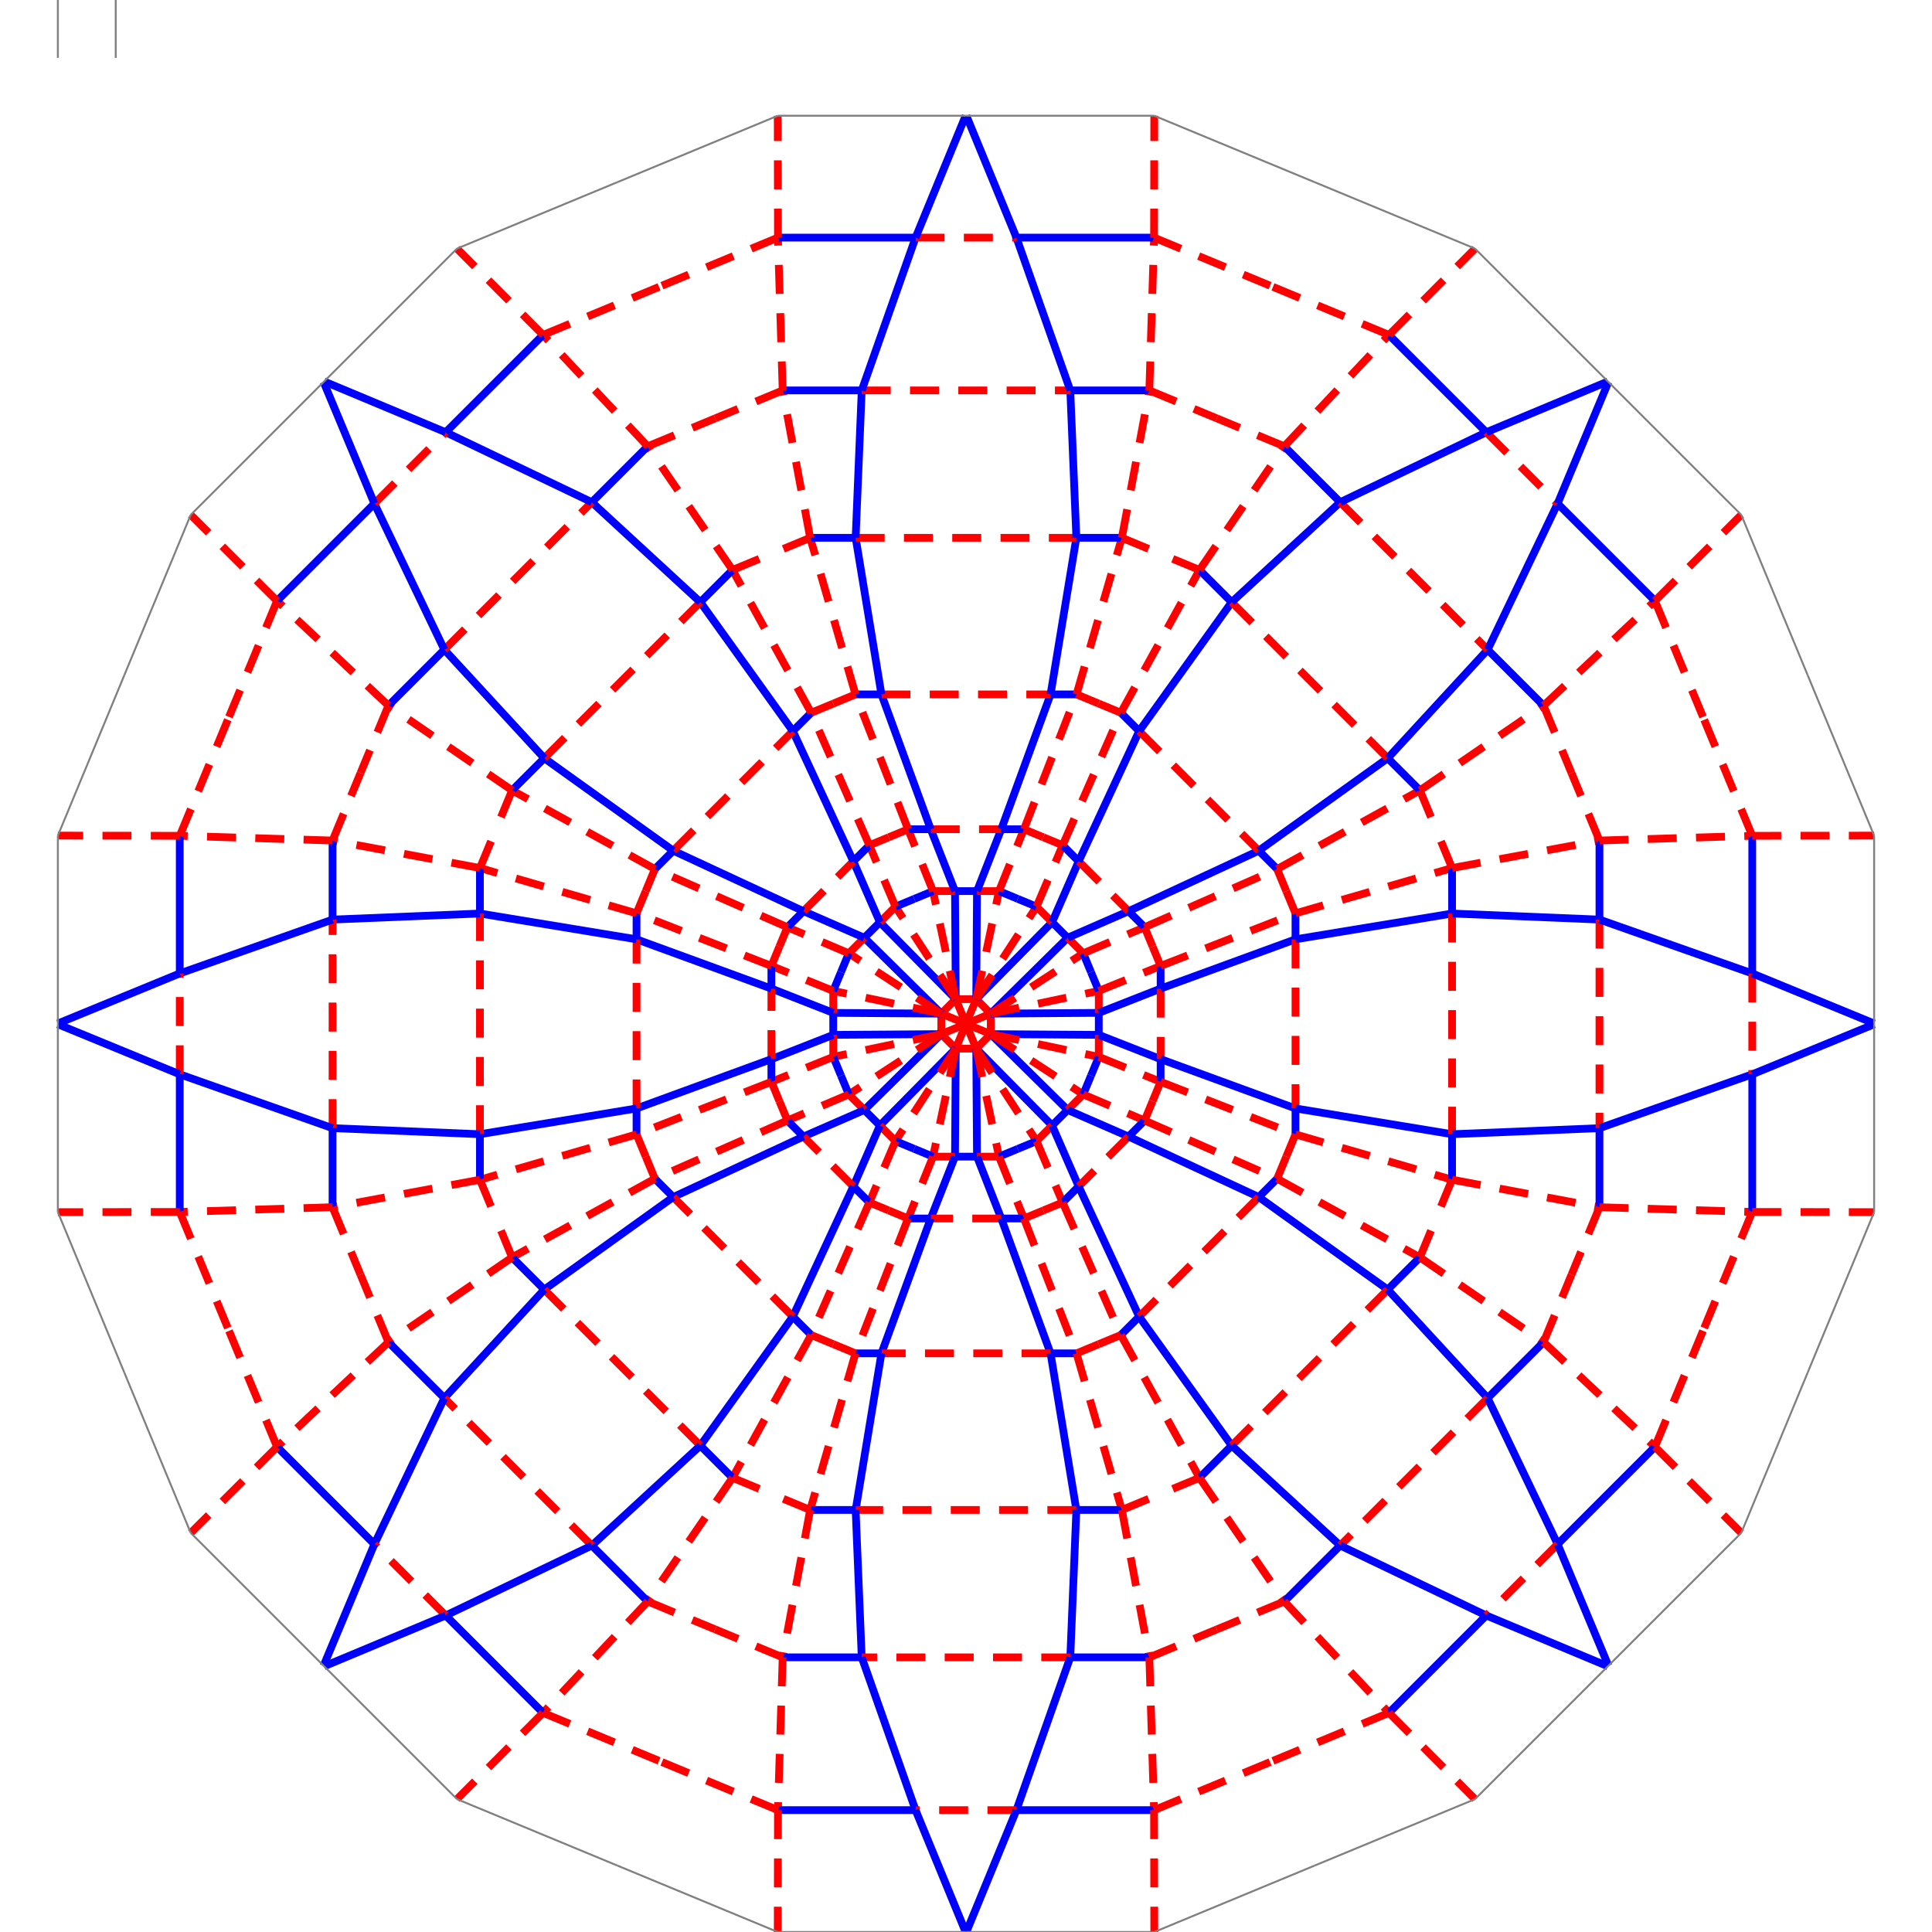 <?xml version="1.0" encoding="ISO-8859-1" standalone="no"?>
<!DOCTYPE svg PUBLIC "-//W3C//DTD SVG 20010904//EN"
"http://www.w3.org/TR/2001/REC-SVG-20010904/DTD/svg10.dtd">
<svg xmlns="http://www.w3.org/2000/svg"
 xmlns:xlink="http://www.w3.org/1999/xlink" xml:space="preserve"
 width="1000px" height="1000px"
 viewBox="0 0 1000 1000" >
 <line style="stroke:gray;stroke-width:1;" x1="59.908" y1="29.954" x2="59.908" y2="0.0" />
 <line style="stroke:gray;stroke-width:1;" x1="29.954" y1="0.0" x2="29.954" y2="29.954" />
 <line style="stroke-dasharray: 15, 10;stroke:red;stroke-width:4;" x1="494.7" y1="517.149" x2="505.3" y2="517.149" />
 <line style="stroke:blue;stroke-width:4;stroke-opacity:1" x1="494.7" y1="517.149" x2="494.308" y2="461.234" />
 <line style="stroke-dasharray: 15, 10;stroke:red;stroke-width:4;" x1="494.698" y1="517.149" x2="482.922" y2="461.234" />
 <line style="stroke:blue;stroke-width:4;stroke-opacity:1" x1="505.3" y1="517.149" x2="505.692" y2="461.234" />
 <line style="stroke-dasharray: 15, 10;stroke:red;stroke-width:4;" x1="505.302" y1="517.149" x2="517.078" y2="461.234" />
 <line style="stroke:blue;stroke-width:4;stroke-opacity:1" x1="494.308" y1="461.234" x2="505.692" y2="461.234" />
 <line style="stroke-dasharray: 15, 10;stroke:red;stroke-width:4;" x1="494.308" y1="461.234" x2="482.922" y2="461.234" />
 <line style="stroke:blue;stroke-width:4;stroke-opacity:1" x1="482.922" y1="461.234" x2="473.203" y2="465.26" />
 <line style="stroke-dasharray: 15, 10;stroke:red;stroke-width:4;" x1="505.692" y1="461.234" x2="517.078" y2="461.234" />
 <line style="stroke:blue;stroke-width:4;stroke-opacity:1" x1="517.078" y1="461.234" x2="526.797" y2="465.26" />
 <line style="stroke:blue;stroke-width:4;stroke-opacity:1" x1="494.308" y1="461.234" x2="481.746" y2="429.219" />
 <line style="stroke-dasharray: 15, 10;stroke:red;stroke-width:4;" x1="482.922" y1="461.234" x2="470.01" y2="429.219" />
 <line style="stroke:blue;stroke-width:4;stroke-opacity:1" x1="505.692" y1="461.234" x2="518.254" y2="429.219" />
 <line style="stroke-dasharray: 15, 10;stroke:red;stroke-width:4;" x1="517.078" y1="461.234" x2="529.99" y2="429.219" />
 <line style="stroke-dasharray: 15, 10;stroke:red;stroke-width:4;" x1="481.746" y1="429.219" x2="518.254" y2="429.219" />
 <line style="stroke:blue;stroke-width:4;stroke-opacity:1" x1="481.746" y1="429.219" x2="470.01" y2="429.219" />
 <line style="stroke-dasharray: 15, 10;stroke:red;stroke-width:4;" x1="470.01" y1="429.219" x2="459.993" y2="433.368" />
 <line style="stroke:blue;stroke-width:4;stroke-opacity:1" x1="518.254" y1="429.219" x2="529.99" y2="429.219" />
 <line style="stroke-dasharray: 15, 10;stroke:red;stroke-width:4;" x1="529.99" y1="429.219" x2="540.007" y2="433.368" />
 <line style="stroke:blue;stroke-width:4;stroke-opacity:1" x1="481.746" y1="429.219" x2="456.229" y2="359.416" />
 <line style="stroke-dasharray: 15, 10;stroke:red;stroke-width:4;" x1="470.01" y1="429.219" x2="442.795" y2="359.416" />
 <line style="stroke:blue;stroke-width:4;stroke-opacity:1" x1="518.254" y1="429.219" x2="543.771" y2="359.416" />
 <line style="stroke-dasharray: 15, 10;stroke:red;stroke-width:4;" x1="529.99" y1="429.219" x2="557.205" y2="359.416" />
 <line style="stroke-dasharray: 15, 10;stroke:red;stroke-width:4;" x1="456.229" y1="359.416" x2="543.771" y2="359.416" />
 <line style="stroke:blue;stroke-width:4;stroke-opacity:1" x1="456.229" y1="359.416" x2="442.795" y2="359.416" />
 <line style="stroke-dasharray: 15, 10;stroke:red;stroke-width:4;" x1="442.795" y1="359.416" x2="431.328" y2="364.166" />
 <line style="stroke:blue;stroke-width:4;stroke-opacity:1" x1="543.771" y1="359.416" x2="557.205" y2="359.416" />
 <line style="stroke-dasharray: 15, 10;stroke:red;stroke-width:4;" x1="557.205" y1="359.416" x2="568.672" y2="364.166" />
 <line style="stroke:blue;stroke-width:4;stroke-opacity:1" x1="456.229" y1="359.416" x2="442.882" y2="278.364" />
 <line style="stroke-dasharray: 15, 10;stroke:red;stroke-width:4;" x1="442.795" y1="359.416" x2="419.335" y2="278.364" />
 <line style="stroke:blue;stroke-width:4;stroke-opacity:1" x1="543.771" y1="359.416" x2="557.118" y2="278.364" />
 <line style="stroke-dasharray: 15, 10;stroke:red;stroke-width:4;" x1="557.205" y1="359.416" x2="580.665" y2="278.364" />
 <line style="stroke-dasharray: 15, 10;stroke:red;stroke-width:4;" x1="442.882" y1="278.364" x2="557.118" y2="278.364" />
 <line style="stroke:blue;stroke-width:4;stroke-opacity:1" x1="442.882" y1="278.364" x2="419.335" y2="278.364" />
 <line style="stroke-dasharray: 15, 10;stroke:red;stroke-width:4;" x1="419.335" y1="278.364" x2="399.236" y2="286.689" />
 <line style="stroke:blue;stroke-width:4;stroke-opacity:1" x1="557.118" y1="278.364" x2="580.665" y2="278.364" />
 <line style="stroke-dasharray: 15, 10;stroke:red;stroke-width:4;" x1="580.665" y1="278.364" x2="600.764" y2="286.689" />
 <line style="stroke:blue;stroke-width:4;stroke-opacity:1" x1="442.882" y1="278.364" x2="446.023" y2="202.075" />
 <line style="stroke-dasharray: 15, 10;stroke:red;stroke-width:4;" x1="419.335" y1="278.364" x2="405.105" y2="202.075" />
 <line style="stroke:blue;stroke-width:4;stroke-opacity:1" x1="557.118" y1="278.364" x2="553.977" y2="202.075" />
 <line style="stroke-dasharray: 15, 10;stroke:red;stroke-width:4;" x1="580.665" y1="278.364" x2="594.895" y2="202.075" />
 <line style="stroke-dasharray: 15, 10;stroke:red;stroke-width:4;" x1="446.023" y1="202.075" x2="553.977" y2="202.075" />
 <line style="stroke:blue;stroke-width:4;stroke-opacity:1" x1="446.023" y1="202.075" x2="405.105" y2="202.075" />
 <line style="stroke-dasharray: 15, 10;stroke:red;stroke-width:4;" x1="405.105" y1="202.075" x2="370.18" y2="216.542" />
 <line style="stroke:blue;stroke-width:4;stroke-opacity:1" x1="553.977" y1="202.075" x2="594.895" y2="202.075" />
 <line style="stroke-dasharray: 15, 10;stroke:red;stroke-width:4;" x1="594.895" y1="202.075" x2="629.82" y2="216.542" />
 <line style="stroke:blue;stroke-width:4;stroke-opacity:1" x1="446.023" y1="202.075" x2="473.895" y2="122.994" />
 <line style="stroke-dasharray: 15, 10;stroke:red;stroke-width:4;" x1="405.105" y1="202.075" x2="402.663" y2="122.994" />
 <line style="stroke:blue;stroke-width:4;stroke-opacity:1" x1="553.977" y1="202.075" x2="526.105" y2="122.994" />
 <line style="stroke-dasharray: 15, 10;stroke:red;stroke-width:4;" x1="594.895" y1="202.075" x2="597.337" y2="122.994" />
 <line style="stroke-dasharray: 15, 10;stroke:red;stroke-width:4;" x1="473.895" y1="122.994" x2="526.105" y2="122.994" />
 <line style="stroke:blue;stroke-width:4;stroke-opacity:1" x1="473.895" y1="122.994" x2="402.663" y2="122.994" />
 <line style="stroke-dasharray: 15, 10;stroke:red;stroke-width:4;" x1="402.663" y1="122.994" x2="341.863" y2="148.178" />
 <line style="stroke:blue;stroke-width:4;stroke-opacity:1" x1="526.105" y1="122.994" x2="597.337" y2="122.994" />
 <line style="stroke-dasharray: 15, 10;stroke:red;stroke-width:4;" x1="597.337" y1="122.994" x2="658.137" y2="148.178" />
 <line style="stroke:blue;stroke-width:4;stroke-opacity:1" x1="473.895" y1="122.994" x2="499.804" y2="59.908" />
 <line style="stroke-dasharray: 15, 10;stroke:red;stroke-width:4;" x1="402.663" y1="122.994" x2="402.552" y2="59.908" />
 <line style="stroke:blue;stroke-width:4;stroke-opacity:1" x1="526.105" y1="122.994" x2="500.196" y2="59.908" />
 <line style="stroke-dasharray: 15, 10;stroke:red;stroke-width:4;" x1="597.337" y1="122.994" x2="597.448" y2="59.908" />
 <line style="stroke:gray;stroke-width:1;" x1="499.804" y1="59.908" x2="500.196" y2="59.908" />
 <line style="stroke:gray;stroke-width:1;" x1="499.804" y1="59.908" x2="402.552" y2="59.908" />
 <line style="stroke:gray;stroke-width:1;" x1="402.552" y1="59.908" x2="319.543" y2="94.291" />
 <line style="stroke:gray;stroke-width:1;" x1="500.196" y1="59.908" x2="597.448" y2="59.908" />
 <line style="stroke:gray;stroke-width:1;" x1="597.448" y1="59.908" x2="680.457" y2="94.291" />
 <line style="stroke-dasharray: 15, 10;stroke:red;stroke-width:4;" x1="500.0" y1="529.954" x2="505.305" y2="517.151" />
 <line style="stroke-dasharray: 15, 10;stroke:red;stroke-width:4;" x1="505.307" y1="517.152" x2="512.802" y2="524.647" />
 <line style="stroke-dasharray: 15, 10;stroke:red;stroke-width:4;" x1="505.305" y1="517.151" x2="505.304" y2="517.15" />
 <line style="stroke:blue;stroke-width:4;stroke-opacity:1" x1="505.307" y1="517.152" x2="544.567" y2="477.337" />
 <line style="stroke-dasharray: 15, 10;stroke:red;stroke-width:4;" x1="505.305" y1="517.151" x2="536.516" y2="469.285" />
 <line style="stroke:blue;stroke-width:4;stroke-opacity:1" x1="512.802" y1="524.647" x2="552.617" y2="485.387" />
 <line style="stroke-dasharray: 15, 10;stroke:red;stroke-width:4;" x1="512.803" y1="524.649" x2="560.668" y2="493.438" />
 <line style="stroke:blue;stroke-width:4;stroke-opacity:1" x1="544.567" y1="477.337" x2="552.617" y2="485.387" />
 <line style="stroke-dasharray: 15, 10;stroke:red;stroke-width:4;" x1="544.567" y1="477.337" x2="536.516" y2="469.285" />
 <line style="stroke:blue;stroke-width:4;stroke-opacity:1" x1="536.516" y1="469.285" x2="526.797" y2="465.26" />
 <line style="stroke-dasharray: 15, 10;stroke:red;stroke-width:4;" x1="552.617" y1="485.387" x2="560.668" y2="493.438" />
 <line style="stroke:blue;stroke-width:4;stroke-opacity:1" x1="560.668" y1="493.438" x2="564.694" y2="503.157" />
 <line style="stroke:blue;stroke-width:4;stroke-opacity:1" x1="544.567" y1="477.337" x2="558.323" y2="445.816" />
 <line style="stroke-dasharray: 15, 10;stroke:red;stroke-width:4;" x1="536.516" y1="469.285" x2="550.024" y2="437.517" />
 <line style="stroke:blue;stroke-width:4;stroke-opacity:1" x1="552.617" y1="485.387" x2="584.138" y2="471.631" />
 <line style="stroke-dasharray: 15, 10;stroke:red;stroke-width:4;" x1="560.668" y1="493.438" x2="592.437" y2="479.93" />
 <line style="stroke-dasharray: 15, 10;stroke:red;stroke-width:4;" x1="558.323" y1="445.816" x2="584.138" y2="471.631" />
 <line style="stroke:blue;stroke-width:4;stroke-opacity:1" x1="558.323" y1="445.816" x2="550.024" y2="437.517" />
 <line style="stroke-dasharray: 15, 10;stroke:red;stroke-width:4;" x1="550.024" y1="437.517" x2="540.007" y2="433.368" />
 <line style="stroke:blue;stroke-width:4;stroke-opacity:1" x1="584.138" y1="471.631" x2="592.437" y2="479.93" />
 <line style="stroke-dasharray: 15, 10;stroke:red;stroke-width:4;" x1="592.437" y1="479.93" x2="596.586" y2="489.947" />
 <line style="stroke:blue;stroke-width:4;stroke-opacity:1" x1="558.323" y1="445.816" x2="589.638" y2="378.415" />
 <line style="stroke-dasharray: 15, 10;stroke:red;stroke-width:4;" x1="550.024" y1="437.517" x2="580.139" y2="368.915" />
 <line style="stroke:blue;stroke-width:4;stroke-opacity:1" x1="584.138" y1="471.631" x2="651.539" y2="440.316" />
 <line style="stroke-dasharray: 15, 10;stroke:red;stroke-width:4;" x1="592.437" y1="479.93" x2="661.039" y2="449.815" />
 <line style="stroke-dasharray: 15, 10;stroke:red;stroke-width:4;" x1="589.638" y1="378.415" x2="651.539" y2="440.316" />
 <line style="stroke:blue;stroke-width:4;stroke-opacity:1" x1="589.638" y1="378.415" x2="580.139" y2="368.915" />
 <line style="stroke-dasharray: 15, 10;stroke:red;stroke-width:4;" x1="580.139" y1="368.915" x2="568.672" y2="364.166" />
 <line style="stroke:blue;stroke-width:4;stroke-opacity:1" x1="651.539" y1="440.316" x2="661.039" y2="449.815" />
 <line style="stroke-dasharray: 15, 10;stroke:red;stroke-width:4;" x1="661.039" y1="449.815" x2="665.788" y2="461.282" />
 <line style="stroke:blue;stroke-width:4;stroke-opacity:1" x1="589.638" y1="378.415" x2="637.513" y2="311.664" />
 <line style="stroke-dasharray: 15, 10;stroke:red;stroke-width:4;" x1="580.139" y1="368.915" x2="620.862" y2="295.014" />
 <line style="stroke:blue;stroke-width:4;stroke-opacity:1" x1="651.539" y1="440.316" x2="718.29" y2="392.441" />
 <line style="stroke-dasharray: 15, 10;stroke:red;stroke-width:4;" x1="661.039" y1="449.815" x2="734.94" y2="409.091" />
 <line style="stroke-dasharray: 15, 10;stroke:red;stroke-width:4;" x1="637.513" y1="311.664" x2="718.29" y2="392.441" />
 <line style="stroke:blue;stroke-width:4;stroke-opacity:1" x1="637.513" y1="311.664" x2="620.862" y2="295.014" />
 <line style="stroke-dasharray: 15, 10;stroke:red;stroke-width:4;" x1="620.862" y1="295.014" x2="600.764" y2="286.689" />
 <line style="stroke:blue;stroke-width:4;stroke-opacity:1" x1="718.29" y1="392.441" x2="734.94" y2="409.091" />
 <line style="stroke-dasharray: 15, 10;stroke:red;stroke-width:4;" x1="734.94" y1="409.091" x2="743.265" y2="429.19" />
 <line style="stroke:blue;stroke-width:4;stroke-opacity:1" x1="637.513" y1="311.664" x2="693.677" y2="259.941" />
 <line style="stroke-dasharray: 15, 10;stroke:red;stroke-width:4;" x1="620.862" y1="295.014" x2="664.744" y2="231.008" />
 <line style="stroke:blue;stroke-width:4;stroke-opacity:1" x1="718.29" y1="392.441" x2="770.013" y2="336.277" />
 <line style="stroke-dasharray: 15, 10;stroke:red;stroke-width:4;" x1="734.94" y1="409.091" x2="798.946" y2="365.209" />
 <line style="stroke-dasharray: 15, 10;stroke:red;stroke-width:4;" x1="693.677" y1="259.941" x2="770.013" y2="336.277" />
 <line style="stroke:blue;stroke-width:4;stroke-opacity:1" x1="693.677" y1="259.941" x2="664.744" y2="231.008" />
 <line style="stroke-dasharray: 15, 10;stroke:red;stroke-width:4;" x1="664.744" y1="231.008" x2="629.82" y2="216.542" />
 <line style="stroke:blue;stroke-width:4;stroke-opacity:1" x1="770.013" y1="336.277" x2="798.946" y2="365.209" />
 <line style="stroke-dasharray: 15, 10;stroke:red;stroke-width:4;" x1="798.946" y1="365.209" x2="813.412" y2="400.134" />
 <line style="stroke:blue;stroke-width:4;stroke-opacity:1" x1="693.677" y1="259.941" x2="769.305" y2="223.731" />
 <line style="stroke-dasharray: 15, 10;stroke:red;stroke-width:4;" x1="664.744" y1="231.008" x2="718.936" y2="173.362" />
 <line style="stroke:blue;stroke-width:4;stroke-opacity:1" x1="770.013" y1="336.277" x2="806.223" y2="260.649" />
 <line style="stroke-dasharray: 15, 10;stroke:red;stroke-width:4;" x1="798.946" y1="365.209" x2="856.592" y2="311.017" />
 <line style="stroke-dasharray: 15, 10;stroke:red;stroke-width:4;" x1="769.305" y1="223.731" x2="806.223" y2="260.649" />
 <line style="stroke:blue;stroke-width:4;stroke-opacity:1" x1="769.305" y1="223.731" x2="718.936" y2="173.362" />
 <line style="stroke-dasharray: 15, 10;stroke:red;stroke-width:4;" x1="718.936" y1="173.362" x2="658.137" y2="148.178" />
 <line style="stroke:blue;stroke-width:4;stroke-opacity:1" x1="806.223" y1="260.649" x2="856.592" y2="311.017" />
 <line style="stroke-dasharray: 15, 10;stroke:red;stroke-width:4;" x1="856.592" y1="311.017" x2="881.776" y2="371.817" />
 <line style="stroke:blue;stroke-width:4;stroke-opacity:1" x1="769.305" y1="223.731" x2="832.234" y2="197.442" />
 <line style="stroke-dasharray: 15, 10;stroke:red;stroke-width:4;" x1="718.936" y1="173.362" x2="763.467" y2="128.675" />
 <line style="stroke:blue;stroke-width:4;stroke-opacity:1" x1="806.223" y1="260.649" x2="832.512" y2="197.72" />
 <line style="stroke-dasharray: 15, 10;stroke:red;stroke-width:4;" x1="856.592" y1="311.017" x2="901.279" y2="266.487" />
 <line style="stroke:gray;stroke-width:1;" x1="832.234" y1="197.442" x2="832.512" y2="197.72" />
 <line style="stroke:gray;stroke-width:1;" x1="832.234" y1="197.442" x2="763.467" y2="128.675" />
 <line style="stroke:gray;stroke-width:1;" x1="763.467" y1="128.675" x2="680.457" y2="94.291" />
 <line style="stroke:gray;stroke-width:1;" x1="832.512" y1="197.72" x2="901.279" y2="266.487" />
 <line style="stroke:gray;stroke-width:1;" x1="901.279" y1="266.487" x2="935.662" y2="349.497" />
 <line style="stroke-dasharray: 15, 10;stroke:red;stroke-width:4;" x1="500.0" y1="529.954" x2="512.805" y2="524.652" />
 <line style="stroke-dasharray: 15, 10;stroke:red;stroke-width:4;" x1="512.805" y1="524.654" x2="512.805" y2="535.253" />
 <line style="stroke-dasharray: 15, 10;stroke:red;stroke-width:4;" x1="512.805" y1="524.652" x2="512.804" y2="524.65" />
 <line style="stroke:blue;stroke-width:4;stroke-opacity:1" x1="512.805" y1="524.654" x2="568.72" y2="524.262" />
 <line style="stroke-dasharray: 15, 10;stroke:red;stroke-width:4;" x1="512.805" y1="524.652" x2="568.72" y2="512.875" />
 <line style="stroke:blue;stroke-width:4;stroke-opacity:1" x1="512.805" y1="535.253" x2="568.72" y2="535.646" />
 <line style="stroke-dasharray: 15, 10;stroke:red;stroke-width:4;" x1="512.805" y1="535.256" x2="568.72" y2="547.032" />
 <line style="stroke:blue;stroke-width:4;stroke-opacity:1" x1="568.72" y1="524.262" x2="568.72" y2="535.646" />
 <line style="stroke-dasharray: 15, 10;stroke:red;stroke-width:4;" x1="568.72" y1="524.262" x2="568.72" y2="512.875" />
 <line style="stroke:blue;stroke-width:4;stroke-opacity:1" x1="568.72" y1="512.875" x2="564.694" y2="503.157" />
 <line style="stroke-dasharray: 15, 10;stroke:red;stroke-width:4;" x1="568.72" y1="535.646" x2="568.72" y2="547.032" />
 <line style="stroke:blue;stroke-width:4;stroke-opacity:1" x1="568.72" y1="547.032" x2="564.694" y2="556.751" />
 <line style="stroke:blue;stroke-width:4;stroke-opacity:1" x1="568.72" y1="524.262" x2="600.735" y2="511.7" />
 <line style="stroke-dasharray: 15, 10;stroke:red;stroke-width:4;" x1="568.72" y1="512.875" x2="600.735" y2="499.964" />
 <line style="stroke:blue;stroke-width:4;stroke-opacity:1" x1="568.72" y1="535.646" x2="600.735" y2="548.208" />
 <line style="stroke-dasharray: 15, 10;stroke:red;stroke-width:4;" x1="568.72" y1="547.032" x2="600.735" y2="559.944" />
 <line style="stroke-dasharray: 15, 10;stroke:red;stroke-width:4;" x1="600.735" y1="511.7" x2="600.735" y2="548.208" />
 <line style="stroke:blue;stroke-width:4;stroke-opacity:1" x1="600.735" y1="511.7" x2="600.735" y2="499.964" />
 <line style="stroke-dasharray: 15, 10;stroke:red;stroke-width:4;" x1="600.735" y1="499.964" x2="596.586" y2="489.947" />
 <line style="stroke:blue;stroke-width:4;stroke-opacity:1" x1="600.735" y1="548.208" x2="600.735" y2="559.944" />
 <line style="stroke-dasharray: 15, 10;stroke:red;stroke-width:4;" x1="600.735" y1="559.944" x2="596.586" y2="569.961" />
 <line style="stroke:blue;stroke-width:4;stroke-opacity:1" x1="600.735" y1="511.7" x2="670.538" y2="486.183" />
 <line style="stroke-dasharray: 15, 10;stroke:red;stroke-width:4;" x1="600.735" y1="499.964" x2="670.538" y2="472.749" />
 <line style="stroke:blue;stroke-width:4;stroke-opacity:1" x1="600.735" y1="548.208" x2="670.538" y2="573.725" />
 <line style="stroke-dasharray: 15, 10;stroke:red;stroke-width:4;" x1="600.735" y1="559.944" x2="670.538" y2="587.159" />
 <line style="stroke-dasharray: 15, 10;stroke:red;stroke-width:4;" x1="670.538" y1="486.183" x2="670.538" y2="573.725" />
 <line style="stroke:blue;stroke-width:4;stroke-opacity:1" x1="670.538" y1="486.183" x2="670.538" y2="472.749" />
 <line style="stroke-dasharray: 15, 10;stroke:red;stroke-width:4;" x1="670.538" y1="472.749" x2="665.788" y2="461.282" />
 <line style="stroke:blue;stroke-width:4;stroke-opacity:1" x1="670.538" y1="573.725" x2="670.538" y2="587.159" />
 <line style="stroke-dasharray: 15, 10;stroke:red;stroke-width:4;" x1="670.538" y1="587.159" x2="665.788" y2="598.626" />
 <line style="stroke:blue;stroke-width:4;stroke-opacity:1" x1="670.538" y1="486.183" x2="751.59" y2="472.836" />
 <line style="stroke-dasharray: 15, 10;stroke:red;stroke-width:4;" x1="670.538" y1="472.749" x2="751.59" y2="449.289" />
 <line style="stroke:blue;stroke-width:4;stroke-opacity:1" x1="670.538" y1="573.725" x2="751.59" y2="587.072" />
 <line style="stroke-dasharray: 15, 10;stroke:red;stroke-width:4;" x1="670.538" y1="587.159" x2="751.59" y2="610.619" />
 <line style="stroke-dasharray: 15, 10;stroke:red;stroke-width:4;" x1="751.59" y1="472.836" x2="751.59" y2="587.072" />
 <line style="stroke:blue;stroke-width:4;stroke-opacity:1" x1="751.59" y1="472.836" x2="751.59" y2="449.289" />
 <line style="stroke-dasharray: 15, 10;stroke:red;stroke-width:4;" x1="751.59" y1="449.289" x2="743.265" y2="429.19" />
 <line style="stroke:blue;stroke-width:4;stroke-opacity:1" x1="751.59" y1="587.072" x2="751.59" y2="610.619" />
 <line style="stroke-dasharray: 15, 10;stroke:red;stroke-width:4;" x1="751.59" y1="610.619" x2="743.265" y2="630.718" />
 <line style="stroke:blue;stroke-width:4;stroke-opacity:1" x1="751.59" y1="472.836" x2="827.878" y2="475.976" />
 <line style="stroke-dasharray: 15, 10;stroke:red;stroke-width:4;" x1="751.59" y1="449.289" x2="827.878" y2="435.059" />
 <line style="stroke:blue;stroke-width:4;stroke-opacity:1" x1="751.59" y1="587.072" x2="827.878" y2="583.931" />
 <line style="stroke-dasharray: 15, 10;stroke:red;stroke-width:4;" x1="751.59" y1="610.619" x2="827.878" y2="624.848" />
 <line style="stroke-dasharray: 15, 10;stroke:red;stroke-width:4;" x1="827.878" y1="475.976" x2="827.878" y2="583.931" />
 <line style="stroke:blue;stroke-width:4;stroke-opacity:1" x1="827.878" y1="475.976" x2="827.878" y2="435.059" />
 <line style="stroke-dasharray: 15, 10;stroke:red;stroke-width:4;" x1="827.878" y1="435.059" x2="813.412" y2="400.134" />
 <line style="stroke:blue;stroke-width:4;stroke-opacity:1" x1="827.878" y1="583.931" x2="827.878" y2="624.848" />
 <line style="stroke-dasharray: 15, 10;stroke:red;stroke-width:4;" x1="827.878" y1="624.848" x2="813.412" y2="659.773" />
 <line style="stroke:blue;stroke-width:4;stroke-opacity:1" x1="827.878" y1="475.976" x2="906.96" y2="503.848" />
 <line style="stroke-dasharray: 15, 10;stroke:red;stroke-width:4;" x1="827.878" y1="435.059" x2="906.96" y2="432.617" />
 <line style="stroke:blue;stroke-width:4;stroke-opacity:1" x1="827.878" y1="583.931" x2="906.96" y2="556.059" />
 <line style="stroke-dasharray: 15, 10;stroke:red;stroke-width:4;" x1="827.878" y1="624.848" x2="906.96" y2="627.291" />
 <line style="stroke-dasharray: 15, 10;stroke:red;stroke-width:4;" x1="906.96" y1="503.848" x2="906.96" y2="556.059" />
 <line style="stroke:blue;stroke-width:4;stroke-opacity:1" x1="906.96" y1="503.848" x2="906.96" y2="432.617" />
 <line style="stroke-dasharray: 15, 10;stroke:red;stroke-width:4;" x1="906.96" y1="432.617" x2="881.776" y2="371.817" />
 <line style="stroke:blue;stroke-width:4;stroke-opacity:1" x1="906.96" y1="556.059" x2="906.96" y2="627.291" />
 <line style="stroke-dasharray: 15, 10;stroke:red;stroke-width:4;" x1="906.96" y1="627.291" x2="881.776" y2="688.091" />
 <line style="stroke:blue;stroke-width:4;stroke-opacity:1" x1="906.96" y1="503.848" x2="970.046" y2="529.758" />
 <line style="stroke-dasharray: 15, 10;stroke:red;stroke-width:4;" x1="906.96" y1="432.617" x2="970.046" y2="432.506" />
 <line style="stroke:blue;stroke-width:4;stroke-opacity:1" x1="906.96" y1="556.059" x2="970.046" y2="530.15" />
 <line style="stroke-dasharray: 15, 10;stroke:red;stroke-width:4;" x1="906.96" y1="627.291" x2="970.046" y2="627.402" />
 <line style="stroke:gray;stroke-width:1;" x1="970.046" y1="529.758" x2="970.046" y2="530.15" />
 <line style="stroke:gray;stroke-width:1;" x1="970.046" y1="529.758" x2="970.046" y2="432.506" />
 <line style="stroke:gray;stroke-width:1;" x1="970.046" y1="432.506" x2="935.662" y2="349.497" />
 <line style="stroke:gray;stroke-width:1;" x1="970.046" y1="530.15" x2="970.046" y2="627.402" />
 <line style="stroke:gray;stroke-width:1;" x1="970.046" y1="627.402" x2="935.662" y2="710.411" />
 <line style="stroke-dasharray: 15, 10;stroke:red;stroke-width:4;" x1="500.0" y1="529.954" x2="512.803" y2="535.259" />
 <line style="stroke-dasharray: 15, 10;stroke:red;stroke-width:4;" x1="512.802" y1="535.261" x2="505.307" y2="542.756" />
 <line style="stroke-dasharray: 15, 10;stroke:red;stroke-width:4;" x1="512.803" y1="535.259" x2="512.804" y2="535.257" />
 <line style="stroke:blue;stroke-width:4;stroke-opacity:1" x1="512.802" y1="535.261" x2="552.617" y2="574.521" />
 <line style="stroke-dasharray: 15, 10;stroke:red;stroke-width:4;" x1="512.803" y1="535.259" x2="560.668" y2="566.47" />
 <line style="stroke:blue;stroke-width:4;stroke-opacity:1" x1="505.307" y1="542.756" x2="544.567" y2="582.571" />
 <line style="stroke-dasharray: 15, 10;stroke:red;stroke-width:4;" x1="505.305" y1="542.757" x2="536.516" y2="590.622" />
 <line style="stroke:blue;stroke-width:4;stroke-opacity:1" x1="552.617" y1="574.521" x2="544.567" y2="582.571" />
 <line style="stroke-dasharray: 15, 10;stroke:red;stroke-width:4;" x1="552.617" y1="574.521" x2="560.668" y2="566.47" />
 <line style="stroke:blue;stroke-width:4;stroke-opacity:1" x1="560.668" y1="566.47" x2="564.694" y2="556.751" />
 <line style="stroke-dasharray: 15, 10;stroke:red;stroke-width:4;" x1="544.567" y1="582.571" x2="536.516" y2="590.622" />
 <line style="stroke:blue;stroke-width:4;stroke-opacity:1" x1="536.516" y1="590.622" x2="526.797" y2="594.648" />
 <line style="stroke:blue;stroke-width:4;stroke-opacity:1" x1="552.617" y1="574.521" x2="584.138" y2="588.277" />
 <line style="stroke-dasharray: 15, 10;stroke:red;stroke-width:4;" x1="560.668" y1="566.47" x2="592.437" y2="579.978" />
 <line style="stroke:blue;stroke-width:4;stroke-opacity:1" x1="544.567" y1="582.571" x2="558.323" y2="614.092" />
 <line style="stroke-dasharray: 15, 10;stroke:red;stroke-width:4;" x1="536.516" y1="590.622" x2="550.024" y2="622.391" />
 <line style="stroke-dasharray: 15, 10;stroke:red;stroke-width:4;" x1="584.138" y1="588.277" x2="558.323" y2="614.092" />
 <line style="stroke:blue;stroke-width:4;stroke-opacity:1" x1="584.138" y1="588.277" x2="592.437" y2="579.978" />
 <line style="stroke-dasharray: 15, 10;stroke:red;stroke-width:4;" x1="592.437" y1="579.978" x2="596.586" y2="569.961" />
 <line style="stroke:blue;stroke-width:4;stroke-opacity:1" x1="558.323" y1="614.092" x2="550.024" y2="622.391" />
 <line style="stroke-dasharray: 15, 10;stroke:red;stroke-width:4;" x1="550.024" y1="622.391" x2="540.007" y2="626.54" />
 <line style="stroke:blue;stroke-width:4;stroke-opacity:1" x1="584.138" y1="588.277" x2="651.539" y2="619.592" />
 <line style="stroke-dasharray: 15, 10;stroke:red;stroke-width:4;" x1="592.437" y1="579.978" x2="661.039" y2="610.092" />
 <line style="stroke:blue;stroke-width:4;stroke-opacity:1" x1="558.323" y1="614.092" x2="589.638" y2="681.493" />
 <line style="stroke-dasharray: 15, 10;stroke:red;stroke-width:4;" x1="550.024" y1="622.391" x2="580.139" y2="690.992" />
 <line style="stroke-dasharray: 15, 10;stroke:red;stroke-width:4;" x1="651.539" y1="619.592" x2="589.638" y2="681.493" />
 <line style="stroke:blue;stroke-width:4;stroke-opacity:1" x1="651.539" y1="619.592" x2="661.039" y2="610.092" />
 <line style="stroke-dasharray: 15, 10;stroke:red;stroke-width:4;" x1="661.039" y1="610.092" x2="665.788" y2="598.626" />
 <line style="stroke:blue;stroke-width:4;stroke-opacity:1" x1="589.638" y1="681.493" x2="580.139" y2="690.992" />
 <line style="stroke-dasharray: 15, 10;stroke:red;stroke-width:4;" x1="580.139" y1="690.992" x2="568.672" y2="695.742" />
 <line style="stroke:blue;stroke-width:4;stroke-opacity:1" x1="651.539" y1="619.592" x2="718.29" y2="667.467" />
 <line style="stroke-dasharray: 15, 10;stroke:red;stroke-width:4;" x1="661.039" y1="610.092" x2="734.94" y2="650.816" />
 <line style="stroke:blue;stroke-width:4;stroke-opacity:1" x1="589.638" y1="681.493" x2="637.513" y2="748.244" />
 <line style="stroke-dasharray: 15, 10;stroke:red;stroke-width:4;" x1="580.139" y1="690.992" x2="620.862" y2="764.894" />
 <line style="stroke-dasharray: 15, 10;stroke:red;stroke-width:4;" x1="718.29" y1="667.467" x2="637.513" y2="748.244" />
 <line style="stroke:blue;stroke-width:4;stroke-opacity:1" x1="718.29" y1="667.467" x2="734.94" y2="650.816" />
 <line style="stroke-dasharray: 15, 10;stroke:red;stroke-width:4;" x1="734.94" y1="650.816" x2="743.265" y2="630.718" />
 <line style="stroke:blue;stroke-width:4;stroke-opacity:1" x1="637.513" y1="748.244" x2="620.862" y2="764.894" />
 <line style="stroke-dasharray: 15, 10;stroke:red;stroke-width:4;" x1="620.862" y1="764.894" x2="600.764" y2="773.219" />
 <line style="stroke:blue;stroke-width:4;stroke-opacity:1" x1="718.29" y1="667.467" x2="770.013" y2="723.631" />
 <line style="stroke-dasharray: 15, 10;stroke:red;stroke-width:4;" x1="734.94" y1="650.816" x2="798.946" y2="694.698" />
 <line style="stroke:blue;stroke-width:4;stroke-opacity:1" x1="637.513" y1="748.244" x2="693.677" y2="799.967" />
 <line style="stroke-dasharray: 15, 10;stroke:red;stroke-width:4;" x1="620.862" y1="764.894" x2="664.744" y2="828.9" />
 <line style="stroke-dasharray: 15, 10;stroke:red;stroke-width:4;" x1="770.013" y1="723.631" x2="693.677" y2="799.967" />
 <line style="stroke:blue;stroke-width:4;stroke-opacity:1" x1="770.013" y1="723.631" x2="798.946" y2="694.698" />
 <line style="stroke-dasharray: 15, 10;stroke:red;stroke-width:4;" x1="798.946" y1="694.698" x2="813.412" y2="659.773" />
 <line style="stroke:blue;stroke-width:4;stroke-opacity:1" x1="693.677" y1="799.967" x2="664.744" y2="828.9" />
 <line style="stroke-dasharray: 15, 10;stroke:red;stroke-width:4;" x1="664.744" y1="828.9" x2="629.82" y2="843.366" />
 <line style="stroke:blue;stroke-width:4;stroke-opacity:1" x1="770.013" y1="723.631" x2="806.223" y2="799.259" />
 <line style="stroke-dasharray: 15, 10;stroke:red;stroke-width:4;" x1="798.946" y1="694.698" x2="856.592" y2="748.89" />
 <line style="stroke:blue;stroke-width:4;stroke-opacity:1" x1="693.677" y1="799.967" x2="769.305" y2="836.177" />
 <line style="stroke-dasharray: 15, 10;stroke:red;stroke-width:4;" x1="664.744" y1="828.9" x2="718.936" y2="886.545" />
 <line style="stroke-dasharray: 15, 10;stroke:red;stroke-width:4;" x1="806.223" y1="799.259" x2="769.305" y2="836.177" />
 <line style="stroke:blue;stroke-width:4;stroke-opacity:1" x1="806.223" y1="799.259" x2="856.592" y2="748.89" />
 <line style="stroke-dasharray: 15, 10;stroke:red;stroke-width:4;" x1="856.592" y1="748.89" x2="881.776" y2="688.091" />
 <line style="stroke:blue;stroke-width:4;stroke-opacity:1" x1="769.305" y1="836.177" x2="718.936" y2="886.545" />
 <line style="stroke-dasharray: 15, 10;stroke:red;stroke-width:4;" x1="718.936" y1="886.545" x2="658.137" y2="911.73" />
 <line style="stroke:blue;stroke-width:4;stroke-opacity:1" x1="806.223" y1="799.259" x2="832.512" y2="862.188" />
 <line style="stroke-dasharray: 15, 10;stroke:red;stroke-width:4;" x1="856.592" y1="748.89" x2="901.279" y2="793.421" />
 <line style="stroke:blue;stroke-width:4;stroke-opacity:1" x1="769.305" y1="836.177" x2="832.234" y2="862.465" />
 <line style="stroke-dasharray: 15, 10;stroke:red;stroke-width:4;" x1="718.936" y1="886.545" x2="763.467" y2="931.233" />
 <line style="stroke:gray;stroke-width:1;" x1="832.512" y1="862.188" x2="832.234" y2="862.465" />
 <line style="stroke:gray;stroke-width:1;" x1="832.512" y1="862.188" x2="901.279" y2="793.421" />
 <line style="stroke:gray;stroke-width:1;" x1="901.279" y1="793.421" x2="935.662" y2="710.411" />
 <line style="stroke:gray;stroke-width:1;" x1="832.234" y1="862.465" x2="763.467" y2="931.233" />
 <line style="stroke:gray;stroke-width:1;" x1="763.467" y1="931.233" x2="680.457" y2="965.616" />
 <line style="stroke-dasharray: 15, 10;stroke:red;stroke-width:4;" x1="500.0" y1="529.954" x2="505.302" y2="542.759" />
 <line style="stroke-dasharray: 15, 10;stroke:red;stroke-width:4;" x1="505.3" y1="542.759" x2="494.7" y2="542.759" />
 <line style="stroke-dasharray: 15, 10;stroke:red;stroke-width:4;" x1="505.302" y1="542.759" x2="505.304" y2="542.758" />
 <line style="stroke:blue;stroke-width:4;stroke-opacity:1" x1="505.3" y1="542.759" x2="505.692" y2="598.674" />
 <line style="stroke-dasharray: 15, 10;stroke:red;stroke-width:4;" x1="505.302" y1="542.759" x2="517.078" y2="598.674" />
 <line style="stroke:blue;stroke-width:4;stroke-opacity:1" x1="494.7" y1="542.759" x2="494.308" y2="598.674" />
 <line style="stroke-dasharray: 15, 10;stroke:red;stroke-width:4;" x1="494.698" y1="542.759" x2="482.922" y2="598.674" />
 <line style="stroke:blue;stroke-width:4;stroke-opacity:1" x1="505.692" y1="598.674" x2="494.308" y2="598.674" />
 <line style="stroke-dasharray: 15, 10;stroke:red;stroke-width:4;" x1="505.692" y1="598.674" x2="517.078" y2="598.674" />
 <line style="stroke:blue;stroke-width:4;stroke-opacity:1" x1="517.078" y1="598.674" x2="526.797" y2="594.648" />
 <line style="stroke-dasharray: 15, 10;stroke:red;stroke-width:4;" x1="494.308" y1="598.674" x2="482.922" y2="598.674" />
 <line style="stroke:blue;stroke-width:4;stroke-opacity:1" x1="482.922" y1="598.674" x2="473.203" y2="594.648" />
 <line style="stroke:blue;stroke-width:4;stroke-opacity:1" x1="505.692" y1="598.674" x2="518.254" y2="630.689" />
 <line style="stroke-dasharray: 15, 10;stroke:red;stroke-width:4;" x1="517.078" y1="598.674" x2="529.99" y2="630.689" />
 <line style="stroke:blue;stroke-width:4;stroke-opacity:1" x1="494.308" y1="598.674" x2="481.746" y2="630.689" />
 <line style="stroke-dasharray: 15, 10;stroke:red;stroke-width:4;" x1="482.922" y1="598.674" x2="470.01" y2="630.689" />
 <line style="stroke-dasharray: 15, 10;stroke:red;stroke-width:4;" x1="518.254" y1="630.689" x2="481.746" y2="630.689" />
 <line style="stroke:blue;stroke-width:4;stroke-opacity:1" x1="518.254" y1="630.689" x2="529.99" y2="630.689" />
 <line style="stroke-dasharray: 15, 10;stroke:red;stroke-width:4;" x1="529.99" y1="630.689" x2="540.007" y2="626.54" />
 <line style="stroke:blue;stroke-width:4;stroke-opacity:1" x1="481.746" y1="630.689" x2="470.01" y2="630.689" />
 <line style="stroke-dasharray: 15, 10;stroke:red;stroke-width:4;" x1="470.01" y1="630.689" x2="459.993" y2="626.54" />
 <line style="stroke:blue;stroke-width:4;stroke-opacity:1" x1="518.254" y1="630.689" x2="543.771" y2="700.492" />
 <line style="stroke-dasharray: 15, 10;stroke:red;stroke-width:4;" x1="529.99" y1="630.689" x2="557.205" y2="700.492" />
 <line style="stroke:blue;stroke-width:4;stroke-opacity:1" x1="481.746" y1="630.689" x2="456.229" y2="700.492" />
 <line style="stroke-dasharray: 15, 10;stroke:red;stroke-width:4;" x1="470.01" y1="630.689" x2="442.795" y2="700.492" />
 <line style="stroke-dasharray: 15, 10;stroke:red;stroke-width:4;" x1="543.771" y1="700.492" x2="456.229" y2="700.492" />
 <line style="stroke:blue;stroke-width:4;stroke-opacity:1" x1="543.771" y1="700.492" x2="557.205" y2="700.492" />
 <line style="stroke-dasharray: 15, 10;stroke:red;stroke-width:4;" x1="557.205" y1="700.492" x2="568.672" y2="695.742" />
 <line style="stroke:blue;stroke-width:4;stroke-opacity:1" x1="456.229" y1="700.492" x2="442.795" y2="700.492" />
 <line style="stroke-dasharray: 15, 10;stroke:red;stroke-width:4;" x1="442.795" y1="700.492" x2="431.328" y2="695.742" />
 <line style="stroke:blue;stroke-width:4;stroke-opacity:1" x1="543.771" y1="700.492" x2="557.118" y2="781.544" />
 <line style="stroke-dasharray: 15, 10;stroke:red;stroke-width:4;" x1="557.205" y1="700.492" x2="580.665" y2="781.544" />
 <line style="stroke:blue;stroke-width:4;stroke-opacity:1" x1="456.229" y1="700.492" x2="442.882" y2="781.544" />
 <line style="stroke-dasharray: 15, 10;stroke:red;stroke-width:4;" x1="442.795" y1="700.492" x2="419.335" y2="781.544" />
 <line style="stroke-dasharray: 15, 10;stroke:red;stroke-width:4;" x1="557.118" y1="781.544" x2="442.882" y2="781.544" />
 <line style="stroke:blue;stroke-width:4;stroke-opacity:1" x1="557.118" y1="781.544" x2="580.665" y2="781.544" />
 <line style="stroke-dasharray: 15, 10;stroke:red;stroke-width:4;" x1="580.665" y1="781.544" x2="600.764" y2="773.219" />
 <line style="stroke:blue;stroke-width:4;stroke-opacity:1" x1="442.882" y1="781.544" x2="419.335" y2="781.544" />
 <line style="stroke-dasharray: 15, 10;stroke:red;stroke-width:4;" x1="419.335" y1="781.544" x2="399.236" y2="773.219" />
 <line style="stroke:blue;stroke-width:4;stroke-opacity:1" x1="557.118" y1="781.544" x2="553.977" y2="857.832" />
 <line style="stroke-dasharray: 15, 10;stroke:red;stroke-width:4;" x1="580.665" y1="781.544" x2="594.895" y2="857.832" />
 <line style="stroke:blue;stroke-width:4;stroke-opacity:1" x1="442.882" y1="781.544" x2="446.023" y2="857.832" />
 <line style="stroke-dasharray: 15, 10;stroke:red;stroke-width:4;" x1="419.335" y1="781.544" x2="405.105" y2="857.832" />
 <line style="stroke-dasharray: 15, 10;stroke:red;stroke-width:4;" x1="553.977" y1="857.832" x2="446.023" y2="857.832" />
 <line style="stroke:blue;stroke-width:4;stroke-opacity:1" x1="553.977" y1="857.832" x2="594.895" y2="857.832" />
 <line style="stroke-dasharray: 15, 10;stroke:red;stroke-width:4;" x1="594.895" y1="857.832" x2="629.82" y2="843.366" />
 <line style="stroke:blue;stroke-width:4;stroke-opacity:1" x1="446.023" y1="857.832" x2="405.105" y2="857.832" />
 <line style="stroke-dasharray: 15, 10;stroke:red;stroke-width:4;" x1="405.105" y1="857.832" x2="370.18" y2="843.366" />
 <line style="stroke:blue;stroke-width:4;stroke-opacity:1" x1="553.977" y1="857.832" x2="526.105" y2="936.914" />
 <line style="stroke-dasharray: 15, 10;stroke:red;stroke-width:4;" x1="594.895" y1="857.832" x2="597.337" y2="936.914" />
 <line style="stroke:blue;stroke-width:4;stroke-opacity:1" x1="446.023" y1="857.832" x2="473.895" y2="936.914" />
 <line style="stroke-dasharray: 15, 10;stroke:red;stroke-width:4;" x1="405.105" y1="857.832" x2="402.663" y2="936.914" />
 <line style="stroke-dasharray: 15, 10;stroke:red;stroke-width:4;" x1="526.105" y1="936.914" x2="473.895" y2="936.914" />
 <line style="stroke:blue;stroke-width:4;stroke-opacity:1" x1="526.105" y1="936.914" x2="597.337" y2="936.914" />
 <line style="stroke-dasharray: 15, 10;stroke:red;stroke-width:4;" x1="597.337" y1="936.914" x2="658.137" y2="911.73" />
 <line style="stroke:blue;stroke-width:4;stroke-opacity:1" x1="473.895" y1="936.914" x2="402.663" y2="936.914" />
 <line style="stroke-dasharray: 15, 10;stroke:red;stroke-width:4;" x1="402.663" y1="936.914" x2="341.863" y2="911.73" />
 <line style="stroke:blue;stroke-width:4;stroke-opacity:1" x1="526.105" y1="936.914" x2="500.196" y2="1000.0" />
 <line style="stroke-dasharray: 15, 10;stroke:red;stroke-width:4;" x1="597.337" y1="936.914" x2="597.448" y2="1000.0" />
 <line style="stroke:blue;stroke-width:4;stroke-opacity:1" x1="473.895" y1="936.914" x2="499.804" y2="1000.0" />
 <line style="stroke-dasharray: 15, 10;stroke:red;stroke-width:4;" x1="402.663" y1="936.914" x2="402.552" y2="1000.0" />
 <line style="stroke:gray;stroke-width:1;" x1="500.196" y1="1000.0" x2="499.804" y2="1000.0" />
 <line style="stroke:gray;stroke-width:1;" x1="500.196" y1="1000.0" x2="597.448" y2="1000.0" />
 <line style="stroke:gray;stroke-width:1;" x1="597.448" y1="1000.0" x2="680.457" y2="965.616" />
 <line style="stroke:gray;stroke-width:1;" x1="499.804" y1="1000.0" x2="402.552" y2="1000.0" />
 <line style="stroke:gray;stroke-width:1;" x1="402.552" y1="1000.0" x2="319.543" y2="965.616" />
 <line style="stroke-dasharray: 15, 10;stroke:red;stroke-width:4;" x1="500.0" y1="529.954" x2="494.695" y2="542.757" />
 <line style="stroke-dasharray: 15, 10;stroke:red;stroke-width:4;" x1="494.693" y1="542.756" x2="487.198" y2="535.261" />
 <line style="stroke-dasharray: 15, 10;stroke:red;stroke-width:4;" x1="494.695" y1="542.757" x2="494.696" y2="542.758" />
 <line style="stroke:blue;stroke-width:4;stroke-opacity:1" x1="494.693" y1="542.756" x2="455.433" y2="582.571" />
 <line style="stroke-dasharray: 15, 10;stroke:red;stroke-width:4;" x1="494.695" y1="542.757" x2="463.484" y2="590.622" />
 <line style="stroke:blue;stroke-width:4;stroke-opacity:1" x1="487.198" y1="535.261" x2="447.383" y2="574.521" />
 <line style="stroke-dasharray: 15, 10;stroke:red;stroke-width:4;" x1="487.197" y1="535.259" x2="439.332" y2="566.47" />
 <line style="stroke:blue;stroke-width:4;stroke-opacity:1" x1="455.433" y1="582.571" x2="447.383" y2="574.521" />
 <line style="stroke-dasharray: 15, 10;stroke:red;stroke-width:4;" x1="455.433" y1="582.571" x2="463.484" y2="590.622" />
 <line style="stroke:blue;stroke-width:4;stroke-opacity:1" x1="463.484" y1="590.622" x2="473.203" y2="594.648" />
 <line style="stroke-dasharray: 15, 10;stroke:red;stroke-width:4;" x1="447.383" y1="574.521" x2="439.332" y2="566.47" />
 <line style="stroke:blue;stroke-width:4;stroke-opacity:1" x1="439.332" y1="566.47" x2="435.306" y2="556.751" />
 <line style="stroke:blue;stroke-width:4;stroke-opacity:1" x1="455.433" y1="582.571" x2="441.677" y2="614.092" />
 <line style="stroke-dasharray: 15, 10;stroke:red;stroke-width:4;" x1="463.484" y1="590.622" x2="449.976" y2="622.391" />
 <line style="stroke:blue;stroke-width:4;stroke-opacity:1" x1="447.383" y1="574.521" x2="415.862" y2="588.277" />
 <line style="stroke-dasharray: 15, 10;stroke:red;stroke-width:4;" x1="439.332" y1="566.47" x2="407.563" y2="579.978" />
 <line style="stroke-dasharray: 15, 10;stroke:red;stroke-width:4;" x1="441.677" y1="614.092" x2="415.862" y2="588.277" />
 <line style="stroke:blue;stroke-width:4;stroke-opacity:1" x1="441.677" y1="614.092" x2="449.976" y2="622.391" />
 <line style="stroke-dasharray: 15, 10;stroke:red;stroke-width:4;" x1="449.976" y1="622.391" x2="459.993" y2="626.54" />
 <line style="stroke:blue;stroke-width:4;stroke-opacity:1" x1="415.862" y1="588.277" x2="407.563" y2="579.978" />
 <line style="stroke-dasharray: 15, 10;stroke:red;stroke-width:4;" x1="407.563" y1="579.978" x2="403.414" y2="569.961" />
 <line style="stroke:blue;stroke-width:4;stroke-opacity:1" x1="441.677" y1="614.092" x2="410.362" y2="681.493" />
 <line style="stroke-dasharray: 15, 10;stroke:red;stroke-width:4;" x1="449.976" y1="622.391" x2="419.861" y2="690.992" />
 <line style="stroke:blue;stroke-width:4;stroke-opacity:1" x1="415.862" y1="588.277" x2="348.461" y2="619.592" />
 <line style="stroke-dasharray: 15, 10;stroke:red;stroke-width:4;" x1="407.563" y1="579.978" x2="338.961" y2="610.092" />
 <line style="stroke-dasharray: 15, 10;stroke:red;stroke-width:4;" x1="410.362" y1="681.493" x2="348.461" y2="619.592" />
 <line style="stroke:blue;stroke-width:4;stroke-opacity:1" x1="410.362" y1="681.493" x2="419.861" y2="690.992" />
 <line style="stroke-dasharray: 15, 10;stroke:red;stroke-width:4;" x1="419.861" y1="690.992" x2="431.328" y2="695.742" />
 <line style="stroke:blue;stroke-width:4;stroke-opacity:1" x1="348.461" y1="619.592" x2="338.961" y2="610.092" />
 <line style="stroke-dasharray: 15, 10;stroke:red;stroke-width:4;" x1="338.961" y1="610.092" x2="334.212" y2="598.626" />
 <line style="stroke:blue;stroke-width:4;stroke-opacity:1" x1="410.362" y1="681.493" x2="362.487" y2="748.244" />
 <line style="stroke-dasharray: 15, 10;stroke:red;stroke-width:4;" x1="419.861" y1="690.992" x2="379.138" y2="764.894" />
 <line style="stroke:blue;stroke-width:4;stroke-opacity:1" x1="348.461" y1="619.592" x2="281.71" y2="667.467" />
 <line style="stroke-dasharray: 15, 10;stroke:red;stroke-width:4;" x1="338.961" y1="610.092" x2="265.06" y2="650.816" />
 <line style="stroke-dasharray: 15, 10;stroke:red;stroke-width:4;" x1="362.487" y1="748.244" x2="281.71" y2="667.467" />
 <line style="stroke:blue;stroke-width:4;stroke-opacity:1" x1="362.487" y1="748.244" x2="379.138" y2="764.894" />
 <line style="stroke-dasharray: 15, 10;stroke:red;stroke-width:4;" x1="379.138" y1="764.894" x2="399.236" y2="773.219" />
 <line style="stroke:blue;stroke-width:4;stroke-opacity:1" x1="281.71" y1="667.467" x2="265.06" y2="650.816" />
 <line style="stroke-dasharray: 15, 10;stroke:red;stroke-width:4;" x1="265.06" y1="650.816" x2="256.735" y2="630.718" />
 <line style="stroke:blue;stroke-width:4;stroke-opacity:1" x1="362.487" y1="748.244" x2="306.323" y2="799.967" />
 <line style="stroke-dasharray: 15, 10;stroke:red;stroke-width:4;" x1="379.138" y1="764.894" x2="335.256" y2="828.9" />
 <line style="stroke:blue;stroke-width:4;stroke-opacity:1" x1="281.71" y1="667.467" x2="229.987" y2="723.631" />
 <line style="stroke-dasharray: 15, 10;stroke:red;stroke-width:4;" x1="265.06" y1="650.816" x2="201.054" y2="694.698" />
 <line style="stroke-dasharray: 15, 10;stroke:red;stroke-width:4;" x1="306.323" y1="799.967" x2="229.987" y2="723.631" />
 <line style="stroke:blue;stroke-width:4;stroke-opacity:1" x1="306.323" y1="799.967" x2="335.256" y2="828.9" />
 <line style="stroke-dasharray: 15, 10;stroke:red;stroke-width:4;" x1="335.256" y1="828.9" x2="370.18" y2="843.366" />
 <line style="stroke:blue;stroke-width:4;stroke-opacity:1" x1="229.987" y1="723.631" x2="201.054" y2="694.698" />
 <line style="stroke-dasharray: 15, 10;stroke:red;stroke-width:4;" x1="201.054" y1="694.698" x2="186.588" y2="659.773" />
 <line style="stroke:blue;stroke-width:4;stroke-opacity:1" x1="306.323" y1="799.967" x2="230.695" y2="836.177" />
 <line style="stroke-dasharray: 15, 10;stroke:red;stroke-width:4;" x1="335.256" y1="828.9" x2="281.064" y2="886.545" />
 <line style="stroke:blue;stroke-width:4;stroke-opacity:1" x1="229.987" y1="723.631" x2="193.777" y2="799.259" />
 <line style="stroke-dasharray: 15, 10;stroke:red;stroke-width:4;" x1="201.054" y1="694.698" x2="143.408" y2="748.89" />
 <line style="stroke-dasharray: 15, 10;stroke:red;stroke-width:4;" x1="230.695" y1="836.177" x2="193.777" y2="799.259" />
 <line style="stroke:blue;stroke-width:4;stroke-opacity:1" x1="230.695" y1="836.177" x2="281.064" y2="886.545" />
 <line style="stroke-dasharray: 15, 10;stroke:red;stroke-width:4;" x1="281.064" y1="886.545" x2="341.863" y2="911.73" />
 <line style="stroke:blue;stroke-width:4;stroke-opacity:1" x1="193.777" y1="799.259" x2="143.408" y2="748.89" />
 <line style="stroke-dasharray: 15, 10;stroke:red;stroke-width:4;" x1="143.408" y1="748.89" x2="118.224" y2="688.091" />
 <line style="stroke:blue;stroke-width:4;stroke-opacity:1" x1="230.695" y1="836.177" x2="167.766" y2="862.465" />
 <line style="stroke-dasharray: 15, 10;stroke:red;stroke-width:4;" x1="281.064" y1="886.545" x2="236.533" y2="931.233" />
 <line style="stroke:blue;stroke-width:4;stroke-opacity:1" x1="193.777" y1="799.259" x2="167.488" y2="862.188" />
 <line style="stroke-dasharray: 15, 10;stroke:red;stroke-width:4;" x1="143.408" y1="748.89" x2="98.721" y2="793.421" />
 <line style="stroke:gray;stroke-width:1;" x1="167.766" y1="862.465" x2="167.488" y2="862.188" />
 <line style="stroke:gray;stroke-width:1;" x1="167.766" y1="862.465" x2="236.533" y2="931.233" />
 <line style="stroke:gray;stroke-width:1;" x1="236.533" y1="931.233" x2="319.543" y2="965.616" />
 <line style="stroke:gray;stroke-width:1;" x1="167.488" y1="862.188" x2="98.721" y2="793.421" />
 <line style="stroke:gray;stroke-width:1;" x1="98.721" y1="793.421" x2="64.338" y2="710.411" />
 <line style="stroke-dasharray: 15, 10;stroke:red;stroke-width:4;" x1="500.0" y1="529.954" x2="487.195" y2="535.256" />
 <line style="stroke-dasharray: 15, 10;stroke:red;stroke-width:4;" x1="487.195" y1="535.253" x2="487.195" y2="524.654" />
 <line style="stroke-dasharray: 15, 10;stroke:red;stroke-width:4;" x1="487.195" y1="535.256" x2="487.196" y2="535.257" />
 <line style="stroke:blue;stroke-width:4;stroke-opacity:1" x1="487.195" y1="535.253" x2="431.28" y2="535.646" />
 <line style="stroke-dasharray: 15, 10;stroke:red;stroke-width:4;" x1="487.195" y1="535.256" x2="431.28" y2="547.032" />
 <line style="stroke:blue;stroke-width:4;stroke-opacity:1" x1="487.195" y1="524.654" x2="431.28" y2="524.262" />
 <line style="stroke-dasharray: 15, 10;stroke:red;stroke-width:4;" x1="487.195" y1="524.652" x2="431.28" y2="512.875" />
 <line style="stroke:blue;stroke-width:4;stroke-opacity:1" x1="431.28" y1="535.646" x2="431.28" y2="524.262" />
 <line style="stroke-dasharray: 15, 10;stroke:red;stroke-width:4;" x1="431.28" y1="535.646" x2="431.28" y2="547.032" />
 <line style="stroke:blue;stroke-width:4;stroke-opacity:1" x1="431.28" y1="547.032" x2="435.306" y2="556.751" />
 <line style="stroke-dasharray: 15, 10;stroke:red;stroke-width:4;" x1="431.28" y1="524.262" x2="431.28" y2="512.875" />
 <line style="stroke:blue;stroke-width:4;stroke-opacity:1" x1="431.28" y1="512.875" x2="435.306" y2="503.157" />
 <line style="stroke:blue;stroke-width:4;stroke-opacity:1" x1="431.28" y1="535.646" x2="399.265" y2="548.208" />
 <line style="stroke-dasharray: 15, 10;stroke:red;stroke-width:4;" x1="431.28" y1="547.032" x2="399.265" y2="559.944" />
 <line style="stroke:blue;stroke-width:4;stroke-opacity:1" x1="431.28" y1="524.262" x2="399.265" y2="511.7" />
 <line style="stroke-dasharray: 15, 10;stroke:red;stroke-width:4;" x1="431.28" y1="512.875" x2="399.265" y2="499.964" />
 <line style="stroke-dasharray: 15, 10;stroke:red;stroke-width:4;" x1="399.265" y1="548.208" x2="399.265" y2="511.7" />
 <line style="stroke:blue;stroke-width:4;stroke-opacity:1" x1="399.265" y1="548.208" x2="399.265" y2="559.944" />
 <line style="stroke-dasharray: 15, 10;stroke:red;stroke-width:4;" x1="399.265" y1="559.944" x2="403.414" y2="569.961" />
 <line style="stroke:blue;stroke-width:4;stroke-opacity:1" x1="399.265" y1="511.7" x2="399.265" y2="499.964" />
 <line style="stroke-dasharray: 15, 10;stroke:red;stroke-width:4;" x1="399.265" y1="499.964" x2="403.414" y2="489.947" />
 <line style="stroke:blue;stroke-width:4;stroke-opacity:1" x1="399.265" y1="548.208" x2="329.462" y2="573.725" />
 <line style="stroke-dasharray: 15, 10;stroke:red;stroke-width:4;" x1="399.265" y1="559.944" x2="329.462" y2="587.159" />
 <line style="stroke:blue;stroke-width:4;stroke-opacity:1" x1="399.265" y1="511.7" x2="329.462" y2="486.183" />
 <line style="stroke-dasharray: 15, 10;stroke:red;stroke-width:4;" x1="399.265" y1="499.964" x2="329.462" y2="472.749" />
 <line style="stroke-dasharray: 15, 10;stroke:red;stroke-width:4;" x1="329.462" y1="573.725" x2="329.462" y2="486.183" />
 <line style="stroke:blue;stroke-width:4;stroke-opacity:1" x1="329.462" y1="573.725" x2="329.462" y2="587.159" />
 <line style="stroke-dasharray: 15, 10;stroke:red;stroke-width:4;" x1="329.462" y1="587.159" x2="334.212" y2="598.626" />
 <line style="stroke:blue;stroke-width:4;stroke-opacity:1" x1="329.462" y1="486.183" x2="329.462" y2="472.749" />
 <line style="stroke-dasharray: 15, 10;stroke:red;stroke-width:4;" x1="329.462" y1="472.749" x2="334.212" y2="461.282" />
 <line style="stroke:blue;stroke-width:4;stroke-opacity:1" x1="329.462" y1="573.725" x2="248.41" y2="587.072" />
 <line style="stroke-dasharray: 15, 10;stroke:red;stroke-width:4;" x1="329.462" y1="587.159" x2="248.41" y2="610.619" />
 <line style="stroke:blue;stroke-width:4;stroke-opacity:1" x1="329.462" y1="486.183" x2="248.41" y2="472.836" />
 <line style="stroke-dasharray: 15, 10;stroke:red;stroke-width:4;" x1="329.462" y1="472.749" x2="248.41" y2="449.289" />
 <line style="stroke-dasharray: 15, 10;stroke:red;stroke-width:4;" x1="248.41" y1="587.072" x2="248.41" y2="472.836" />
 <line style="stroke:blue;stroke-width:4;stroke-opacity:1" x1="248.41" y1="587.072" x2="248.41" y2="610.619" />
 <line style="stroke-dasharray: 15, 10;stroke:red;stroke-width:4;" x1="248.41" y1="610.619" x2="256.735" y2="630.718" />
 <line style="stroke:blue;stroke-width:4;stroke-opacity:1" x1="248.41" y1="472.836" x2="248.41" y2="449.289" />
 <line style="stroke-dasharray: 15, 10;stroke:red;stroke-width:4;" x1="248.41" y1="449.289" x2="256.735" y2="429.19" />
 <line style="stroke:blue;stroke-width:4;stroke-opacity:1" x1="248.41" y1="587.072" x2="172.122" y2="583.931" />
 <line style="stroke-dasharray: 15, 10;stroke:red;stroke-width:4;" x1="248.41" y1="610.619" x2="172.122" y2="624.848" />
 <line style="stroke:blue;stroke-width:4;stroke-opacity:1" x1="248.41" y1="472.836" x2="172.122" y2="475.976" />
 <line style="stroke-dasharray: 15, 10;stroke:red;stroke-width:4;" x1="248.41" y1="449.289" x2="172.122" y2="435.059" />
 <line style="stroke-dasharray: 15, 10;stroke:red;stroke-width:4;" x1="172.122" y1="583.931" x2="172.122" y2="475.976" />
 <line style="stroke:blue;stroke-width:4;stroke-opacity:1" x1="172.122" y1="583.931" x2="172.122" y2="624.848" />
 <line style="stroke-dasharray: 15, 10;stroke:red;stroke-width:4;" x1="172.122" y1="624.848" x2="186.588" y2="659.773" />
 <line style="stroke:blue;stroke-width:4;stroke-opacity:1" x1="172.122" y1="475.976" x2="172.122" y2="435.059" />
 <line style="stroke-dasharray: 15, 10;stroke:red;stroke-width:4;" x1="172.122" y1="435.059" x2="186.588" y2="400.134" />
 <line style="stroke:blue;stroke-width:4;stroke-opacity:1" x1="172.122" y1="583.931" x2="93.04" y2="556.059" />
 <line style="stroke-dasharray: 15, 10;stroke:red;stroke-width:4;" x1="172.122" y1="624.848" x2="93.04" y2="627.291" />
 <line style="stroke:blue;stroke-width:4;stroke-opacity:1" x1="172.122" y1="475.976" x2="93.04" y2="503.848" />
 <line style="stroke-dasharray: 15, 10;stroke:red;stroke-width:4;" x1="172.122" y1="435.059" x2="93.04" y2="432.617" />
 <line style="stroke-dasharray: 15, 10;stroke:red;stroke-width:4;" x1="93.04" y1="556.059" x2="93.04" y2="503.848" />
 <line style="stroke:blue;stroke-width:4;stroke-opacity:1" x1="93.04" y1="556.059" x2="93.04" y2="627.291" />
 <line style="stroke-dasharray: 15, 10;stroke:red;stroke-width:4;" x1="93.04" y1="627.291" x2="118.224" y2="688.091" />
 <line style="stroke:blue;stroke-width:4;stroke-opacity:1" x1="93.04" y1="503.848" x2="93.04" y2="432.617" />
 <line style="stroke-dasharray: 15, 10;stroke:red;stroke-width:4;" x1="93.04" y1="432.617" x2="118.224" y2="371.817" />
 <line style="stroke:blue;stroke-width:4;stroke-opacity:1" x1="93.04" y1="556.059" x2="29.954" y2="530.15" />
 <line style="stroke-dasharray: 15, 10;stroke:red;stroke-width:4;" x1="93.04" y1="627.291" x2="29.954" y2="627.402" />
 <line style="stroke:blue;stroke-width:4;stroke-opacity:1" x1="93.04" y1="503.848" x2="29.954" y2="529.758" />
 <line style="stroke-dasharray: 15, 10;stroke:red;stroke-width:4;" x1="93.04" y1="432.617" x2="29.954" y2="432.506" />
 <line style="stroke:gray;stroke-width:1;" x1="29.954" y1="530.15" x2="29.954" y2="529.758" />
 <line style="stroke:gray;stroke-width:1;" x1="29.954" y1="530.15" x2="29.954" y2="627.402" />
 <line style="stroke:gray;stroke-width:1;" x1="29.954" y1="627.402" x2="64.338" y2="710.411" />
 <line style="stroke:gray;stroke-width:1;" x1="29.954" y1="529.758" x2="29.954" y2="432.506" />
 <line style="stroke:gray;stroke-width:1;" x1="29.954" y1="432.506" x2="64.338" y2="349.497" />
 <line style="stroke-dasharray: 15, 10;stroke:red;stroke-width:4;" x1="500.0" y1="529.954" x2="487.197" y2="524.649" />
 <line style="stroke-dasharray: 15, 10;stroke:red;stroke-width:4;" x1="500.0" y1="529.954" x2="494.695" y2="517.151" />
 <line style="stroke-dasharray: 15, 10;stroke:red;stroke-width:4;" x1="487.198" y1="524.647" x2="494.693" y2="517.152" />
 <line style="stroke-dasharray: 15, 10;stroke:red;stroke-width:4;" x1="487.197" y1="524.649" x2="487.196" y2="524.65" />
 <line style="stroke-dasharray: 15, 10;stroke:red;stroke-width:4;" x1="494.695" y1="517.151" x2="494.696" y2="517.15" />
 <line style="stroke:blue;stroke-width:4;stroke-opacity:1" x1="487.198" y1="524.647" x2="447.383" y2="485.387" />
 <line style="stroke-dasharray: 15, 10;stroke:red;stroke-width:4;" x1="487.197" y1="524.649" x2="439.332" y2="493.438" />
 <line style="stroke:blue;stroke-width:4;stroke-opacity:1" x1="494.693" y1="517.152" x2="455.433" y2="477.337" />
 <line style="stroke-dasharray: 15, 10;stroke:red;stroke-width:4;" x1="494.695" y1="517.151" x2="463.484" y2="469.285" />
 <line style="stroke:blue;stroke-width:4;stroke-opacity:1" x1="447.383" y1="485.387" x2="455.433" y2="477.337" />
 <line style="stroke-dasharray: 15, 10;stroke:red;stroke-width:4;" x1="447.383" y1="485.387" x2="439.332" y2="493.438" />
 <line style="stroke:blue;stroke-width:4;stroke-opacity:1" x1="439.332" y1="493.438" x2="435.306" y2="503.157" />
 <line style="stroke-dasharray: 15, 10;stroke:red;stroke-width:4;" x1="455.433" y1="477.337" x2="463.484" y2="469.285" />
 <line style="stroke:blue;stroke-width:4;stroke-opacity:1" x1="463.484" y1="469.285" x2="473.203" y2="465.26" />
 <line style="stroke:blue;stroke-width:4;stroke-opacity:1" x1="447.383" y1="485.387" x2="415.862" y2="471.631" />
 <line style="stroke-dasharray: 15, 10;stroke:red;stroke-width:4;" x1="439.332" y1="493.438" x2="407.563" y2="479.93" />
 <line style="stroke:blue;stroke-width:4;stroke-opacity:1" x1="455.433" y1="477.337" x2="441.677" y2="445.816" />
 <line style="stroke-dasharray: 15, 10;stroke:red;stroke-width:4;" x1="463.484" y1="469.285" x2="449.976" y2="437.517" />
 <line style="stroke-dasharray: 15, 10;stroke:red;stroke-width:4;" x1="415.862" y1="471.631" x2="441.677" y2="445.816" />
 <line style="stroke:blue;stroke-width:4;stroke-opacity:1" x1="415.862" y1="471.631" x2="407.563" y2="479.93" />
 <line style="stroke-dasharray: 15, 10;stroke:red;stroke-width:4;" x1="407.563" y1="479.93" x2="403.414" y2="489.947" />
 <line style="stroke:blue;stroke-width:4;stroke-opacity:1" x1="441.677" y1="445.816" x2="449.976" y2="437.517" />
 <line style="stroke-dasharray: 15, 10;stroke:red;stroke-width:4;" x1="449.976" y1="437.517" x2="459.993" y2="433.368" />
 <line style="stroke:blue;stroke-width:4;stroke-opacity:1" x1="415.862" y1="471.631" x2="348.461" y2="440.316" />
 <line style="stroke-dasharray: 15, 10;stroke:red;stroke-width:4;" x1="407.563" y1="479.93" x2="338.961" y2="449.815" />
 <line style="stroke:blue;stroke-width:4;stroke-opacity:1" x1="441.677" y1="445.816" x2="410.362" y2="378.415" />
 <line style="stroke-dasharray: 15, 10;stroke:red;stroke-width:4;" x1="449.976" y1="437.517" x2="419.861" y2="368.915" />
 <line style="stroke-dasharray: 15, 10;stroke:red;stroke-width:4;" x1="348.461" y1="440.316" x2="410.362" y2="378.415" />
 <line style="stroke:blue;stroke-width:4;stroke-opacity:1" x1="348.461" y1="440.316" x2="338.961" y2="449.815" />
 <line style="stroke-dasharray: 15, 10;stroke:red;stroke-width:4;" x1="338.961" y1="449.815" x2="334.212" y2="461.282" />
 <line style="stroke:blue;stroke-width:4;stroke-opacity:1" x1="410.362" y1="378.415" x2="419.861" y2="368.915" />
 <line style="stroke-dasharray: 15, 10;stroke:red;stroke-width:4;" x1="419.861" y1="368.915" x2="431.328" y2="364.166" />
 <line style="stroke:blue;stroke-width:4;stroke-opacity:1" x1="348.461" y1="440.316" x2="281.71" y2="392.441" />
 <line style="stroke-dasharray: 15, 10;stroke:red;stroke-width:4;" x1="338.961" y1="449.815" x2="265.06" y2="409.091" />
 <line style="stroke:blue;stroke-width:4;stroke-opacity:1" x1="410.362" y1="378.415" x2="362.487" y2="311.664" />
 <line style="stroke-dasharray: 15, 10;stroke:red;stroke-width:4;" x1="419.861" y1="368.915" x2="379.138" y2="295.014" />
 <line style="stroke-dasharray: 15, 10;stroke:red;stroke-width:4;" x1="281.71" y1="392.441" x2="362.487" y2="311.664" />
 <line style="stroke:blue;stroke-width:4;stroke-opacity:1" x1="281.71" y1="392.441" x2="265.06" y2="409.091" />
 <line style="stroke-dasharray: 15, 10;stroke:red;stroke-width:4;" x1="265.06" y1="409.091" x2="256.735" y2="429.19" />
 <line style="stroke:blue;stroke-width:4;stroke-opacity:1" x1="362.487" y1="311.664" x2="379.138" y2="295.014" />
 <line style="stroke-dasharray: 15, 10;stroke:red;stroke-width:4;" x1="379.138" y1="295.014" x2="399.236" y2="286.689" />
 <line style="stroke:blue;stroke-width:4;stroke-opacity:1" x1="281.71" y1="392.441" x2="229.987" y2="336.277" />
 <line style="stroke-dasharray: 15, 10;stroke:red;stroke-width:4;" x1="265.06" y1="409.091" x2="201.054" y2="365.209" />
 <line style="stroke:blue;stroke-width:4;stroke-opacity:1" x1="362.487" y1="311.664" x2="306.323" y2="259.941" />
 <line style="stroke-dasharray: 15, 10;stroke:red;stroke-width:4;" x1="379.138" y1="295.014" x2="335.256" y2="231.008" />
 <line style="stroke-dasharray: 15, 10;stroke:red;stroke-width:4;" x1="229.987" y1="336.277" x2="306.323" y2="259.941" />
 <line style="stroke:blue;stroke-width:4;stroke-opacity:1" x1="229.987" y1="336.277" x2="201.054" y2="365.209" />
 <line style="stroke-dasharray: 15, 10;stroke:red;stroke-width:4;" x1="201.054" y1="365.209" x2="186.588" y2="400.134" />
 <line style="stroke:blue;stroke-width:4;stroke-opacity:1" x1="306.323" y1="259.941" x2="335.256" y2="231.008" />
 <line style="stroke-dasharray: 15, 10;stroke:red;stroke-width:4;" x1="335.256" y1="231.008" x2="370.18" y2="216.542" />
 <line style="stroke:blue;stroke-width:4;stroke-opacity:1" x1="229.987" y1="336.277" x2="193.777" y2="260.649" />
 <line style="stroke-dasharray: 15, 10;stroke:red;stroke-width:4;" x1="201.054" y1="365.209" x2="143.408" y2="311.017" />
 <line style="stroke:blue;stroke-width:4;stroke-opacity:1" x1="306.323" y1="259.941" x2="230.695" y2="223.731" />
 <line style="stroke-dasharray: 15, 10;stroke:red;stroke-width:4;" x1="335.256" y1="231.008" x2="281.064" y2="173.362" />
 <line style="stroke-dasharray: 15, 10;stroke:red;stroke-width:4;" x1="193.777" y1="260.649" x2="230.695" y2="223.731" />
 <line style="stroke:blue;stroke-width:4;stroke-opacity:1" x1="193.777" y1="260.649" x2="143.408" y2="311.017" />
 <line style="stroke-dasharray: 15, 10;stroke:red;stroke-width:4;" x1="143.408" y1="311.017" x2="118.224" y2="371.817" />
 <line style="stroke:blue;stroke-width:4;stroke-opacity:1" x1="230.695" y1="223.731" x2="281.064" y2="173.362" />
 <line style="stroke-dasharray: 15, 10;stroke:red;stroke-width:4;" x1="281.064" y1="173.362" x2="341.863" y2="148.178" />
 <line style="stroke:blue;stroke-width:4;stroke-opacity:1" x1="193.777" y1="260.649" x2="167.488" y2="197.72" />
 <line style="stroke-dasharray: 15, 10;stroke:red;stroke-width:4;" x1="143.408" y1="311.017" x2="98.721" y2="266.487" />
 <line style="stroke:blue;stroke-width:4;stroke-opacity:1" x1="230.695" y1="223.731" x2="167.766" y2="197.442" />
 <line style="stroke-dasharray: 15, 10;stroke:red;stroke-width:4;" x1="281.064" y1="173.362" x2="236.533" y2="128.675" />
 <line style="stroke:gray;stroke-width:1;" x1="167.488" y1="197.72" x2="167.766" y2="197.442" />
 <line style="stroke:gray;stroke-width:1;" x1="167.488" y1="197.72" x2="98.721" y2="266.487" />
 <line style="stroke:gray;stroke-width:1;" x1="98.721" y1="266.487" x2="64.338" y2="349.497" />
 <line style="stroke:gray;stroke-width:1;" x1="167.766" y1="197.442" x2="236.533" y2="128.675" />
 <line style="stroke:gray;stroke-width:1;" x1="236.533" y1="128.675" x2="319.543" y2="94.291" />
</svg>